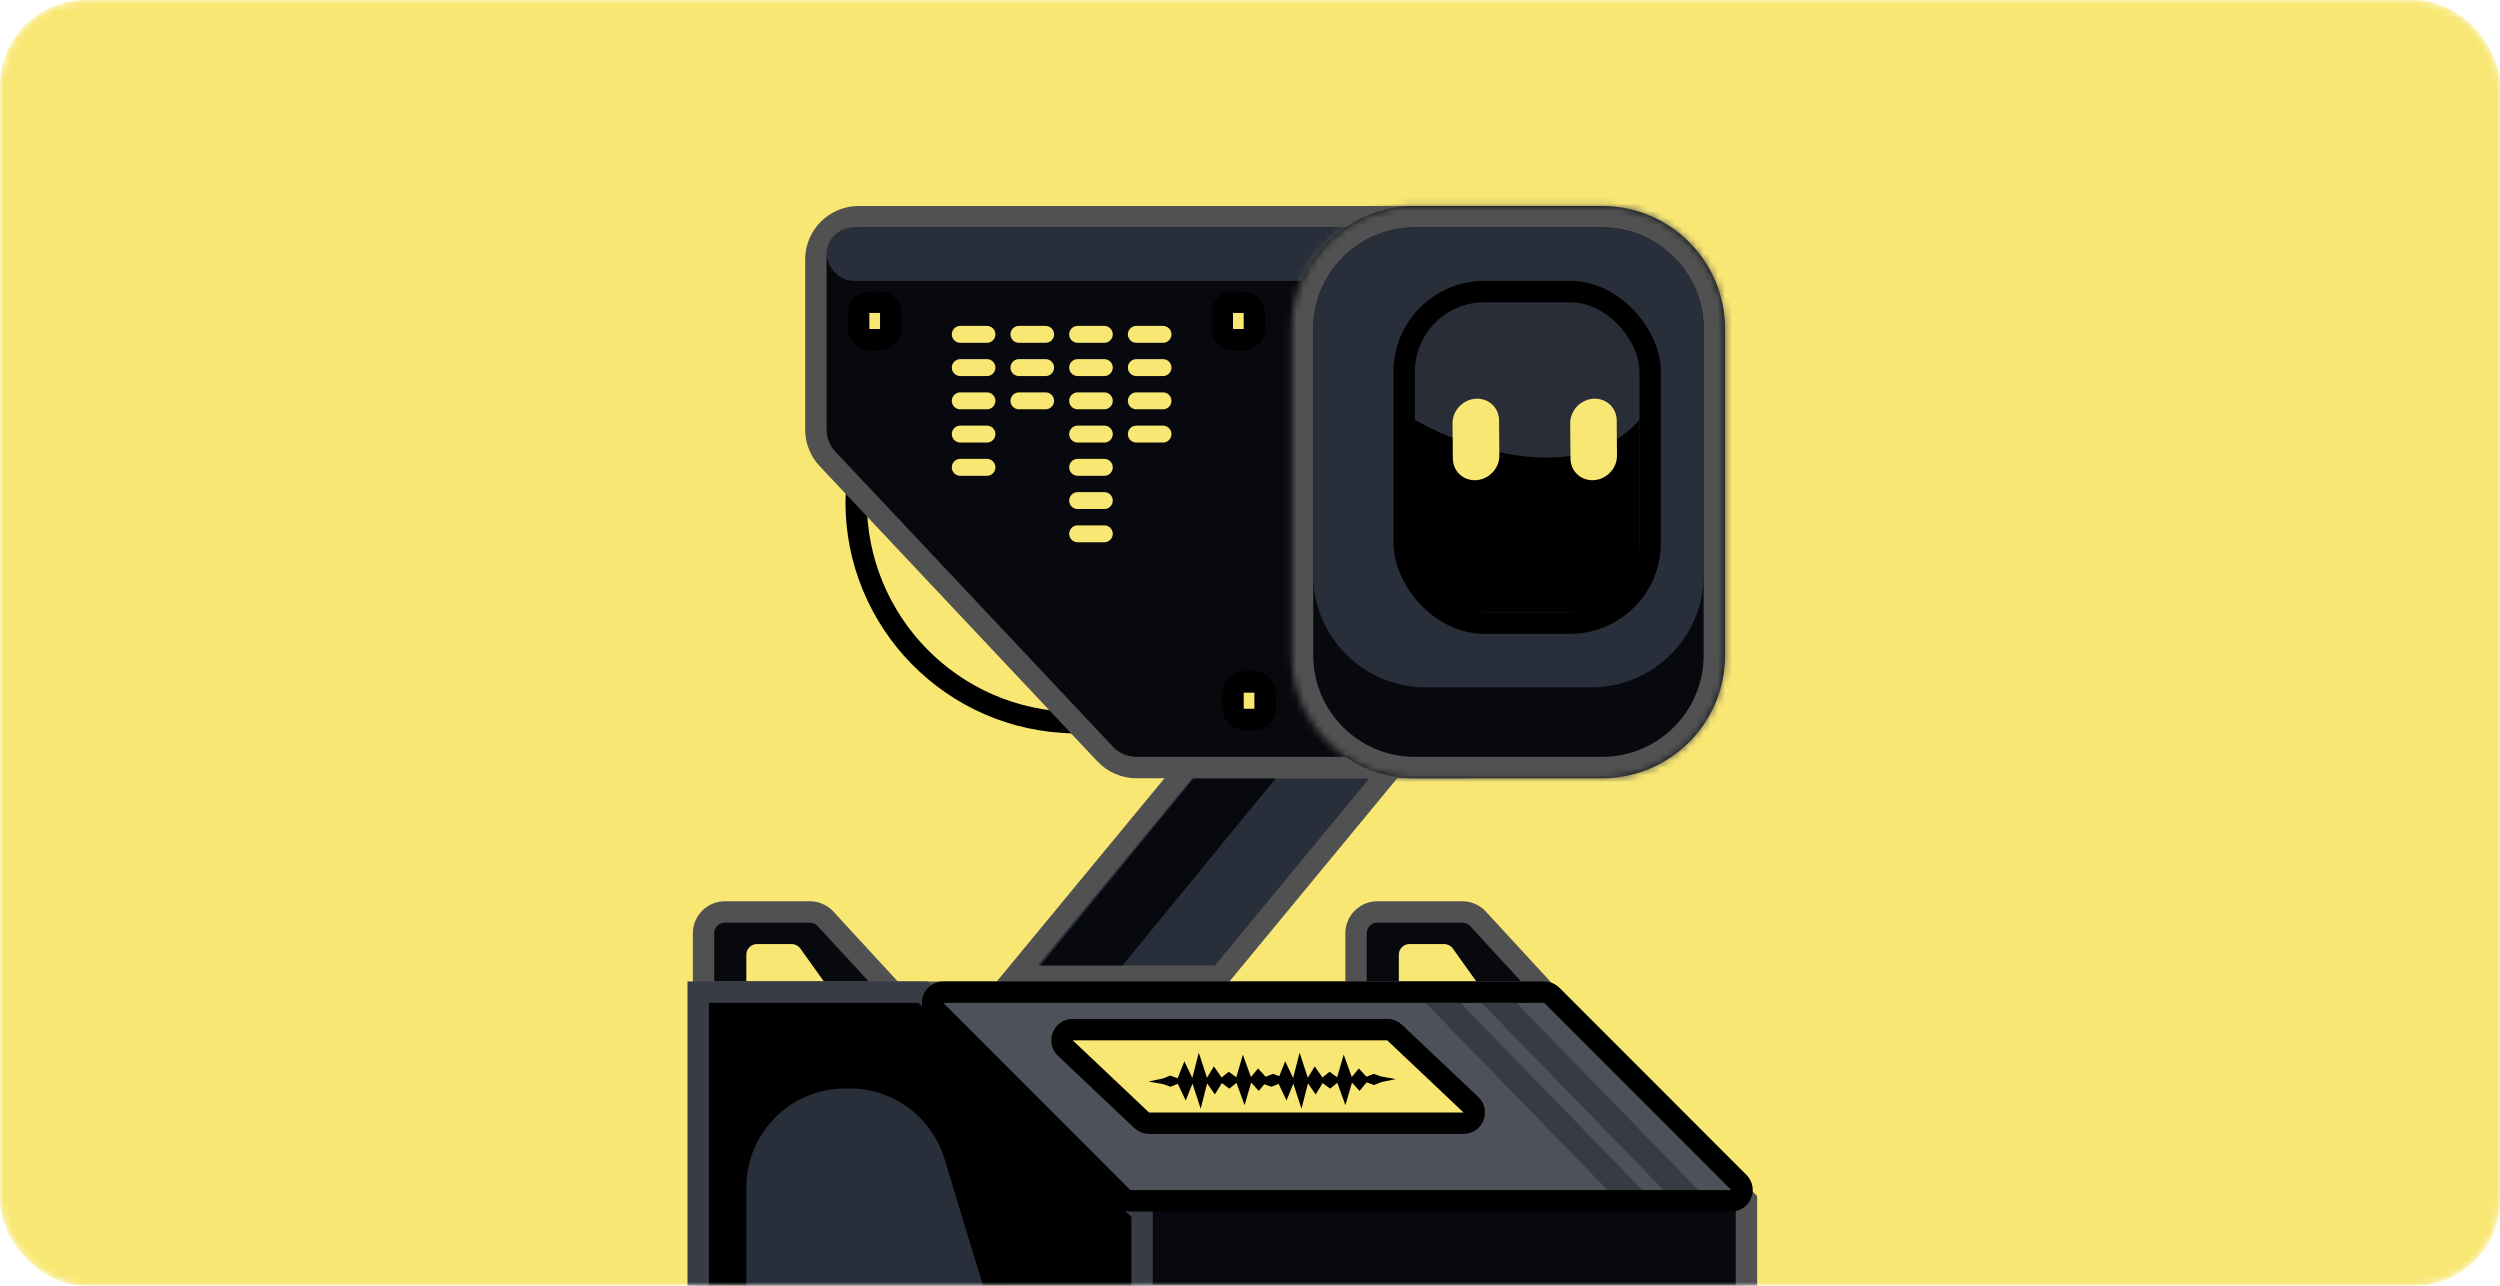 <svg width="350" height="180" viewBox="0 0 350 180" fill="none" xmlns="http://www.w3.org/2000/svg">
<mask id="mask0_11_34456" style="mask-type:alpha" maskUnits="userSpaceOnUse" x="0" y="0" width="350" height="180">
<rect width="350" height="180" rx="12" fill="#FFBCB3"/>
</mask>
<g mask="url(#mask0_11_34456)">
<rect width="350" height="180" rx="12" fill="#F9E774"/>
<path d="M194.903 107.457L170.801 136.658H142.108L166.21 107.457H194.903Z" fill="#292F3A" stroke="#515151" stroke-width="2.995"/>
<path d="M167.123 108.955H178.613L157.158 135.161H145.668L167.123 108.955Z" fill="#07090E"/>
<path d="M155.031 70.732C155.857 70.782 156.485 71.492 156.435 72.318L154.676 101.437C154.676 101.443 154.675 101.446 154.674 101.447C154.673 101.449 154.671 101.453 154.667 101.457C154.663 101.46 154.659 101.462 154.657 101.463C154.655 101.463 154.653 101.464 154.646 101.464L148.897 101.117C131.929 100.091 118.991 85.559 119.907 68.61L155.031 70.732Z" fill="#F9E774" stroke="black" stroke-width="2.995"/>
<path d="M204.07 107.458V30.337H120.211C116.902 30.337 114.221 33.019 114.221 36.327V60.135C114.221 61.661 114.803 63.129 115.848 64.24L154.732 105.572C155.864 106.775 157.442 107.458 159.094 107.458H204.07Z" fill="#07090E" stroke="#515151" stroke-width="2.995"/>
<rect x="115.719" y="31.834" width="112.312" height="7.487" rx="3.744" fill="#292F3A"/>
<mask id="path-8-inside-1_11_34456" fill="white">
<path d="M180.859 46.06C180.859 36.549 188.57 28.839 198.08 28.839H224.286C233.797 28.839 241.508 36.549 241.508 46.06V91.734C241.508 101.245 233.797 108.955 224.287 108.955H198.08C188.57 108.955 180.859 101.245 180.859 91.734V46.06Z"/>
</mask>
<path d="M180.859 46.06C180.859 36.549 188.57 28.839 198.08 28.839H224.286C233.797 28.839 241.508 36.549 241.508 46.06V91.734C241.508 101.245 233.797 108.955 224.287 108.955H198.08C188.57 108.955 180.859 101.245 180.859 91.734V46.06Z" fill="#07090E"/>
<path d="M198.08 31.834H224.286V25.844H198.08V31.834ZM238.513 46.06V91.734H244.503V46.06H238.513ZM224.287 105.96H198.08V111.95H224.287V105.96ZM183.854 91.734V46.06H177.864V91.734H183.854ZM198.08 105.96C190.224 105.96 183.854 99.591 183.854 91.734H177.864C177.864 102.899 186.915 111.95 198.08 111.95V105.96ZM238.513 91.734C238.513 99.59 232.143 105.96 224.287 105.96V111.95C235.452 111.95 244.503 102.899 244.503 91.734H238.513ZM224.286 31.834C232.143 31.834 238.513 38.203 238.513 46.06H244.503C244.503 34.895 235.452 25.844 224.286 25.844V31.834ZM198.08 25.844C186.915 25.844 177.864 34.895 177.864 46.06H183.854C183.854 38.203 190.224 31.834 198.08 31.834V25.844Z" fill="#515151" mask="url(#path-8-inside-1_11_34456)"/>
<path d="M183.854 46.06C183.854 38.203 190.223 31.834 198.08 31.834H224.286C232.143 31.834 238.512 38.203 238.512 46.06V80.503C238.512 89.186 231.472 96.226 222.788 96.226H199.577C190.893 96.226 183.854 89.186 183.854 80.503V46.06Z" fill="#292F3A"/>
<rect x="120.21" y="42.317" width="4.492" height="5.241" rx="1.497" fill="#F9E774" stroke="black" stroke-width="2.995"/>
<rect x="171.124" y="42.317" width="4.492" height="5.241" rx="1.497" fill="#F9E774" stroke="black" stroke-width="2.995"/>
<rect x="172.622" y="95.478" width="4.492" height="5.241" rx="1.497" fill="#F9E774" stroke="black" stroke-width="2.995"/>
<path d="M162.82 46.809L159.086 46.809" stroke="#F9E774" stroke-width="2.367" stroke-linecap="round" stroke-linejoin="round"/>
<path d="M162.82 51.463L159.086 51.463" stroke="#F9E774" stroke-width="2.367" stroke-linecap="round" stroke-linejoin="round"/>
<path d="M162.82 56.118L159.086 56.118" stroke="#F9E774" stroke-width="2.367" stroke-linecap="round" stroke-linejoin="round"/>
<path d="M162.82 60.772L159.086 60.772" stroke="#F9E774" stroke-width="2.367" stroke-linecap="round" stroke-linejoin="round"/>
<path d="M154.604 46.809L150.869 46.809" stroke="#F9E774" stroke-width="2.367" stroke-linecap="round" stroke-linejoin="round"/>
<path d="M154.604 51.463L150.869 51.463" stroke="#F9E774" stroke-width="2.367" stroke-linecap="round" stroke-linejoin="round"/>
<path d="M154.604 56.118L150.869 56.118" stroke="#F9E774" stroke-width="2.367" stroke-linecap="round" stroke-linejoin="round"/>
<path d="M154.604 60.772L150.869 60.772" stroke="#F9E774" stroke-width="2.367" stroke-linecap="round" stroke-linejoin="round"/>
<path d="M154.604 65.427L150.869 65.427" stroke="#F9E774" stroke-width="2.367" stroke-linecap="round" stroke-linejoin="round"/>
<path d="M154.604 70.081L150.869 70.081" stroke="#F9E774" stroke-width="2.367" stroke-linecap="round" stroke-linejoin="round"/>
<path d="M154.604 74.735L150.869 74.735" stroke="#F9E774" stroke-width="2.367" stroke-linecap="round" stroke-linejoin="round"/>
<path d="M146.387 46.809L142.652 46.809" stroke="#F9E774" stroke-width="2.367" stroke-linecap="round" stroke-linejoin="round"/>
<path d="M138.172 46.809L134.437 46.809" stroke="#F9E774" stroke-width="2.367" stroke-linecap="round" stroke-linejoin="round"/>
<path d="M146.387 51.463L142.652 51.463" stroke="#F9E774" stroke-width="2.367" stroke-linecap="round" stroke-linejoin="round"/>
<path d="M138.172 51.463L134.437 51.463" stroke="#F9E774" stroke-width="2.367" stroke-linecap="round" stroke-linejoin="round"/>
<path d="M146.387 56.118L142.652 56.118" stroke="#F9E774" stroke-width="2.367" stroke-linecap="round" stroke-linejoin="round"/>
<path d="M138.172 56.118L134.437 56.118" stroke="#F9E774" stroke-width="2.367" stroke-linecap="round" stroke-linejoin="round"/>
<path d="M138.172 60.772L134.437 60.772" stroke="#F9E774" stroke-width="2.367" stroke-linecap="round" stroke-linejoin="round"/>
<path d="M138.172 65.427L134.437 65.427" stroke="#F9E774" stroke-width="2.367" stroke-linecap="round" stroke-linejoin="round"/>
<rect x="196.583" y="40.819" width="34.442" height="46.422" rx="11.231" fill="#282D38" stroke="black" stroke-width="2.995"/>
<path d="M229.527 58.789C221.04 68.339 205.026 62.768 198.08 58.789V76.759C198.08 81.721 202.103 85.744 207.065 85.744H220.542C225.505 85.744 229.527 81.721 229.527 76.759V58.789Z" fill="black"/>
<path d="M209.866 58.836C209.85 57.144 208.524 55.827 206.824 55.816C204.935 55.804 203.339 57.397 203.356 59.278L203.401 64.21C203.416 65.902 204.742 67.219 206.442 67.23C208.331 67.242 209.927 65.649 209.91 63.768L209.866 58.836Z" fill="#F9E774"/>
<path d="M226.336 58.836C226.321 57.144 224.995 55.827 223.295 55.816C221.406 55.804 219.81 57.397 219.827 59.278L219.871 64.21C219.886 65.902 221.213 67.219 222.913 67.23C224.802 67.242 226.397 65.649 226.381 63.768L226.336 58.836Z" fill="#F9E774"/>
<path d="M101.492 127.673H113.374C114.159 127.673 114.911 127.982 115.469 128.528L115.577 128.64L125.032 138.905H98.497V130.668C98.497 129.014 99.838 127.673 101.492 127.673Z" fill="#07090E" stroke="#515151" stroke-width="2.995"/>
<path d="M192.84 127.673H204.722C205.507 127.673 206.258 127.982 206.816 128.528L206.925 128.64L216.38 138.905H189.845V130.668C189.845 129.014 191.186 127.673 192.84 127.673Z" fill="#07090E" stroke="#515151" stroke-width="2.995"/>
<path d="M104.488 133.664C104.488 132.836 105.159 132.166 105.986 132.166H110.831C111.314 132.166 111.768 132.4 112.049 132.793L115.345 137.407H104.488V133.664Z" fill="#F9E774"/>
<path d="M195.834 133.664C195.834 132.836 196.504 132.166 197.331 132.166H202.176C202.66 132.166 203.114 132.4 203.395 132.793L206.691 137.407H195.834V133.664Z" fill="#F9E774"/>
<path d="M98.498 183.08V138.905H215.388L244.503 168.069V183.08H98.498Z" fill="#07090E" stroke="#515151" stroke-width="2.995"/>
<path d="M97.748 183.08V138.905H129.205L159.894 169.785V183.08H97.748Z" fill="black" stroke="#383C45" stroke-width="2.995"/>
<path d="M118.339 150.884H118.96C125.504 150.884 131.303 155.03 133.447 161.164L133.644 161.765L139.903 182.331H102.989V166.234C102.989 157.757 109.862 150.884 118.339 150.884Z" fill="#292F3A" stroke="black" stroke-width="2.995"/>
<path d="M157.182 167.666L131.001 141.46C130.058 140.517 130.726 138.905 132.06 138.905H216.206C216.603 138.905 216.984 139.063 217.265 139.344L243.447 165.55C244.389 166.493 243.721 168.106 242.387 168.106H158.242C157.844 168.106 157.463 167.948 157.182 167.666Z" fill="#4D5159" stroke="black" stroke-width="2.995"/>
<path d="M159.835 156.839L149.149 146.731C148.165 145.801 148.824 144.146 150.178 144.146H194.211C194.594 144.146 194.962 144.293 195.24 144.556L205.925 154.664C206.909 155.594 206.251 157.249 204.896 157.249H160.864C160.481 157.249 160.113 157.102 159.835 156.839Z" fill="#F9E774" stroke="black" stroke-width="2.995"/>
<path d="M181.309 151.069L179.269 151.497L178.256 151.907L177.216 151.531L176.229 152.727L175.162 151.566L174.241 154.726L173.109 151.601L172.108 152.404L171.055 151.635L170.081 153.224L169.002 151.67L168.094 155.223L166.948 151.704L166.001 154.079L164.895 151.739L163.881 152.149L162.841 151.774L160.775 151.415L162.815 150.988L163.828 150.578L164.868 150.953L165.816 148.579L166.922 150.919L167.83 147.366L168.975 150.884L169.949 149.295L171.029 150.849L172.029 150.046L173.082 150.815L174.003 147.655L175.136 150.78L176.123 149.584L177.189 150.746L178.203 150.335L179.243 150.711L181.309 151.069Z" fill="black"/>
<path d="M195.425 151.069L193.384 151.497L192.371 151.907L191.331 151.531L190.344 152.727L189.277 151.566L188.356 154.726L187.224 151.601L186.224 152.404L185.17 151.635L184.197 153.224L183.117 151.67L182.209 155.223L181.064 151.704L180.116 154.079L179.01 151.739L177.996 152.149L176.957 151.774L174.89 151.415L176.93 150.988L177.944 150.578L178.984 150.953L179.931 148.579L181.037 150.919L181.945 147.366L183.091 150.884L184.065 149.295L185.144 150.849L186.144 150.046L187.198 150.815L188.119 147.655L189.251 150.78L190.238 149.584L191.305 150.746L192.318 150.335L193.358 150.711L195.425 151.069Z" fill="black"/>
<path d="M232.898 166.608L207.418 140.402H212.285L237.765 166.608H232.898Z" fill="#373B43"/>
<path d="M225.058 166.608L199.578 140.402H204.445L229.925 166.608H225.058Z" fill="#373B43"/>
</g>
</svg>
